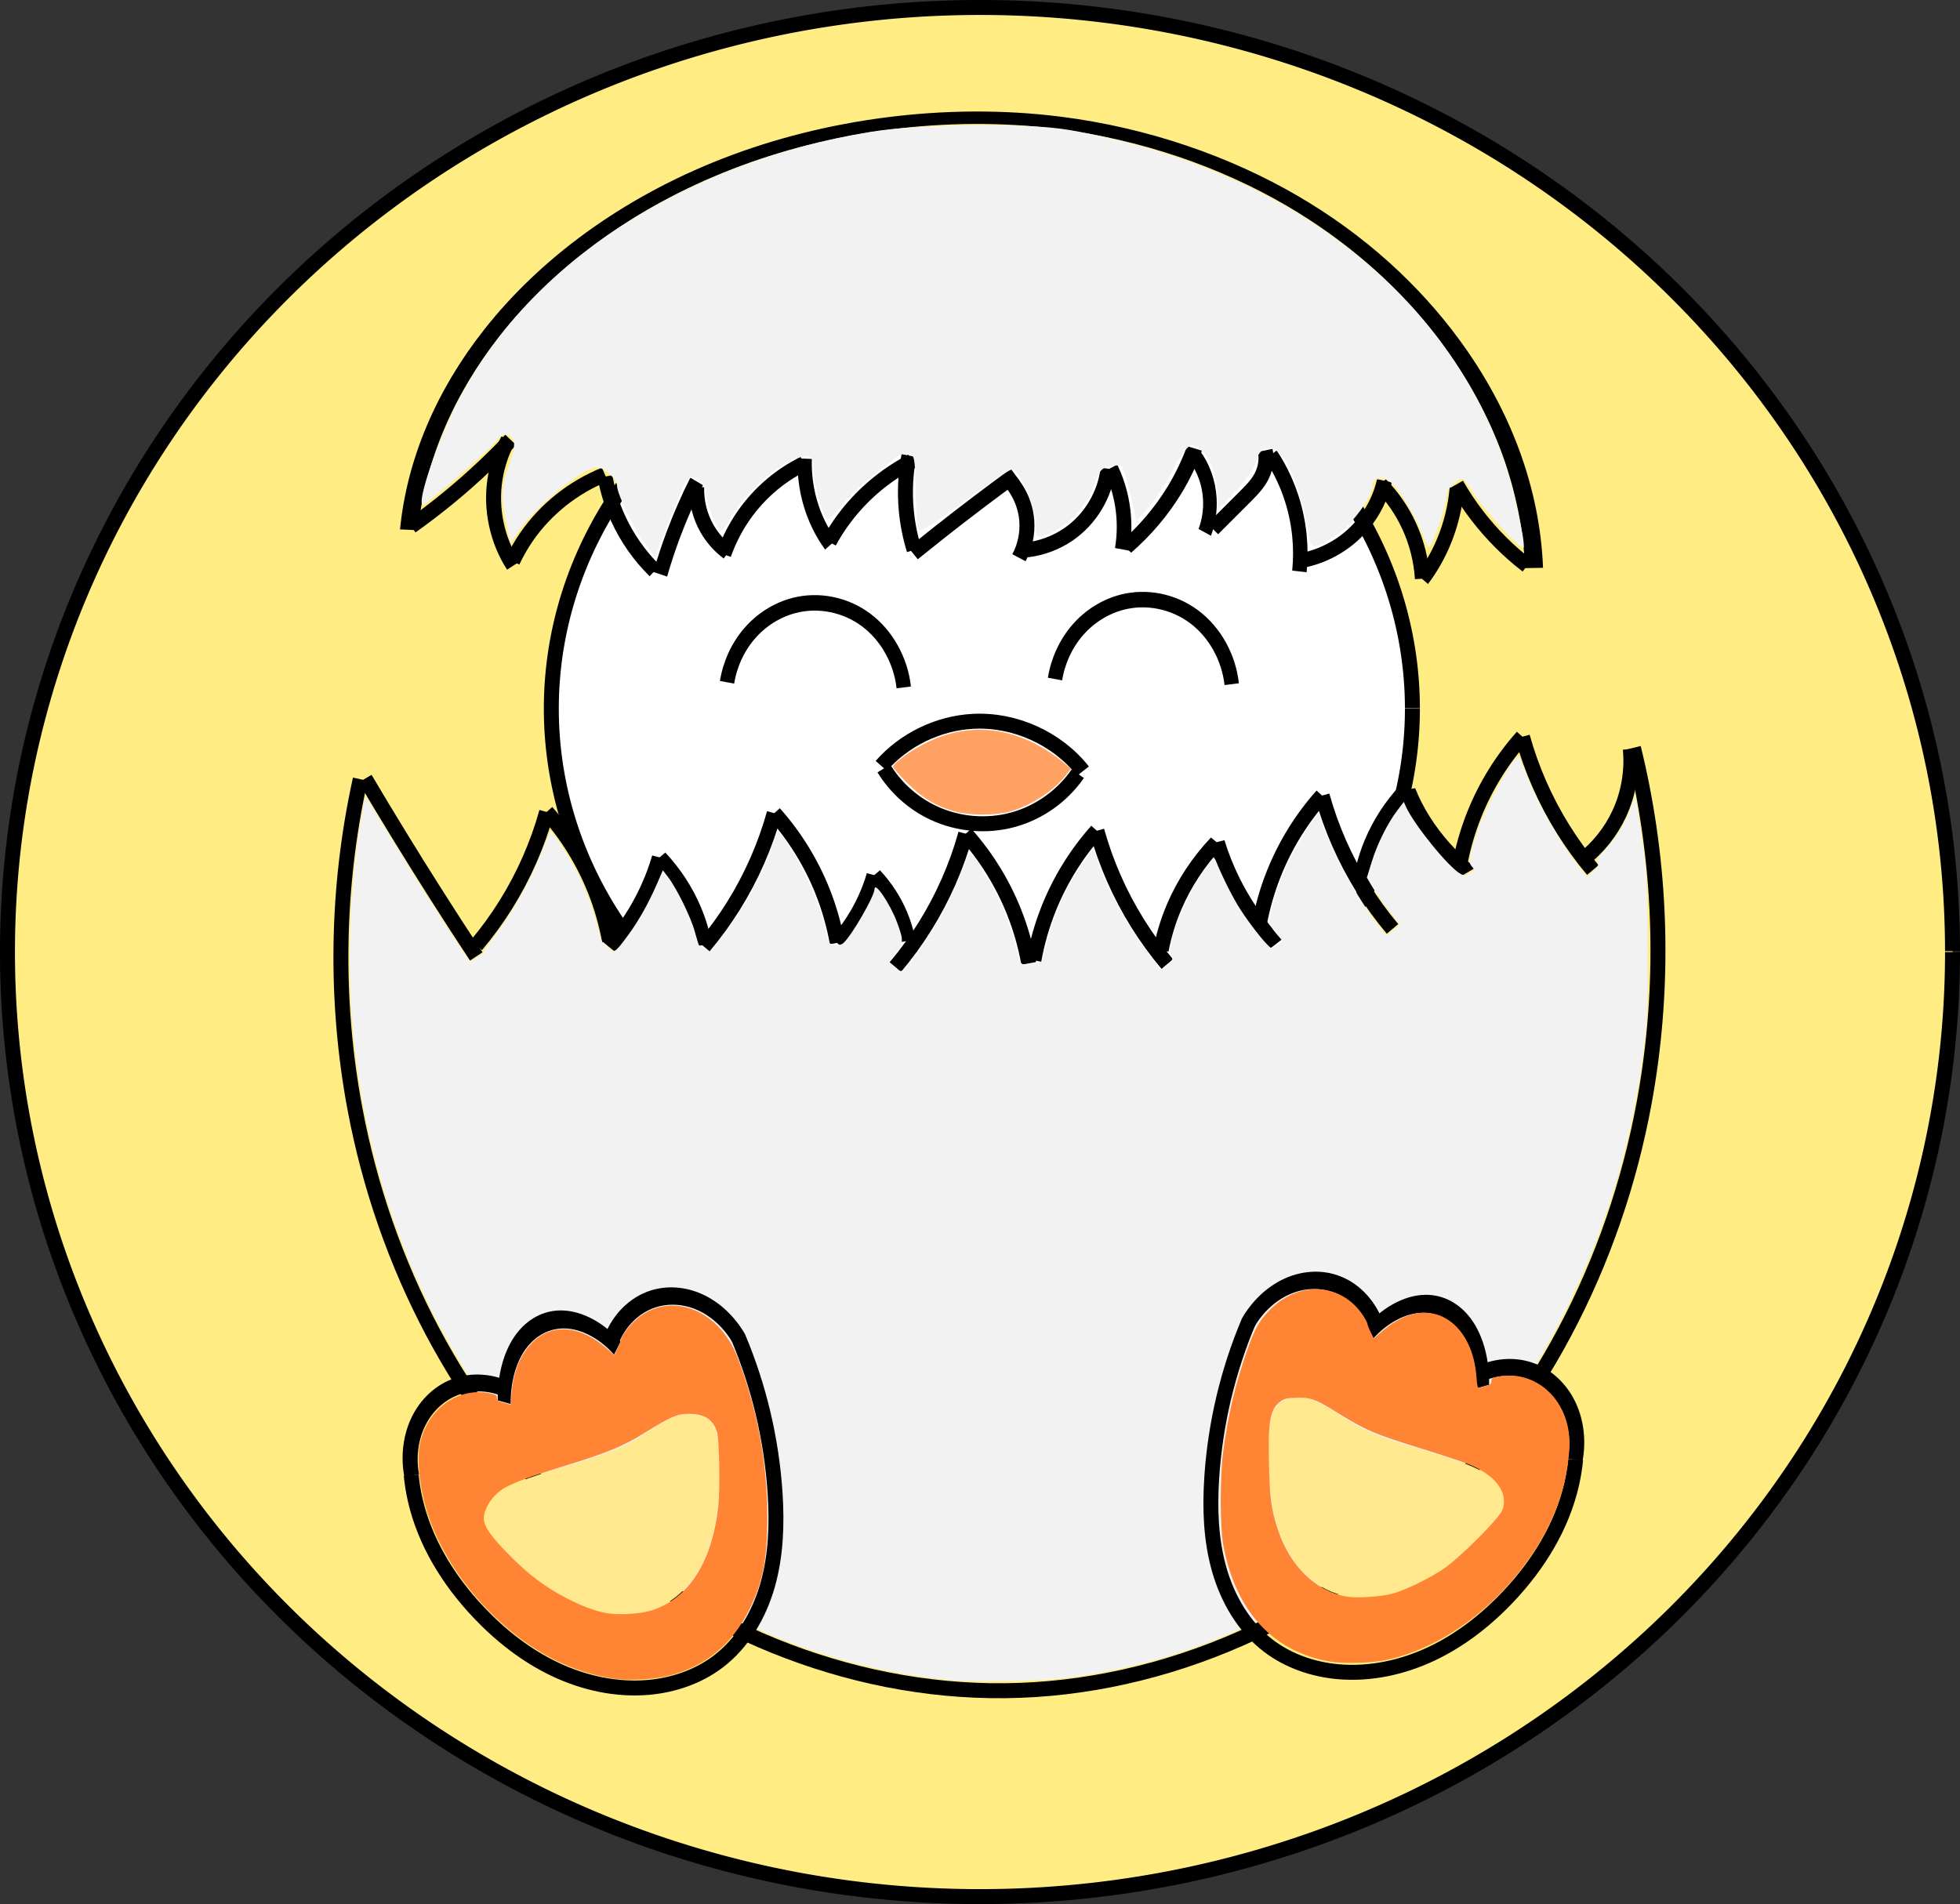 <?xml version="1.0" encoding="UTF-8" standalone="no"?>
<!-- Created with Inkscape (http://www.inkscape.org/) -->

<svg
   width="173.329mm"
   height="168.414mm"
   viewBox="0 0 655.102 636.525"
   version="1.1"
   id="svg1"
   inkscape:version="1.3 (0e150ed6c4, 2023-07-21)"
   sodipodi:docname="filhote - nivel 1.svg"
   xmlns:inkscape="http://www.inkscape.org/namespaces/inkscape"
   xmlns:sodipodi="http://sodipodi.sourceforge.net/DTD/sodipodi-0.dtd"
   xmlns="http://www.w3.org/2000/svg"
   xmlns:svg="http://www.w3.org/2000/svg">
  <rect x="0" y="0" width="655.102" height="636.525" fill="#333333" stroke="none"/>
  <sodipodi:namedview
     id="namedview1"
     pagecolor="#505050"
     bordercolor="#eeeeee"
     borderopacity="1"
     inkscape:showpageshadow="0"
     inkscape:pageopacity="0"
     inkscape:pagecheckerboard="0"
     inkscape:deskcolor="#505050"
     inkscape:document-units="mm"
     inkscape:zoom="0.40378396"
     inkscape:cx="269.94633"
     inkscape:cy="456.92751"
     inkscape:window-width="1920"
     inkscape:window-height="1017"
     inkscape:window-x="-8"
     inkscape:window-y="-8"
     inkscape:window-maximized="1"
     inkscape:current-layer="layer1" />
  <defs
     id="defs1">
    <inkscape:path-effect
       effect="spiro"
       id="path-effect103"
       is_visible="true"
       lpeversion="1" />
    <inkscape:path-effect
       effect="spiro"
       id="path-effect101"
       is_visible="true"
       lpeversion="1" />
    <inkscape:path-effect
       effect="spiro"
       id="path-effect100"
       is_visible="true"
       lpeversion="1" />
    <inkscape:path-effect
       effect="spiro"
       id="path-effect99"
       is_visible="true"
       lpeversion="1" />
    <inkscape:path-effect
       effect="spiro"
       id="path-effect98"
       is_visible="true"
       lpeversion="1" />
    <inkscape:path-effect
       effect="spiro"
       id="path-effect97"
       is_visible="true"
       lpeversion="1" />
    <inkscape:path-effect
       effect="spiro"
       id="path-effect96"
       is_visible="true"
       lpeversion="1" />
    <inkscape:path-effect
       effect="spiro"
       id="path-effect95"
       is_visible="true"
       lpeversion="1" />
    <inkscape:path-effect
       effect="spiro"
       id="path-effect94"
       is_visible="true"
       lpeversion="1" />
    <inkscape:path-effect
       effect="spiro"
       id="path-effect93"
       is_visible="true"
       lpeversion="1" />
    <inkscape:path-effect
       effect="spiro"
       id="path-effect92"
       is_visible="true"
       lpeversion="1" />
    <inkscape:path-effect
       effect="spiro"
       id="path-effect91"
       is_visible="true"
       lpeversion="1" />
    <inkscape:path-effect
       effect="spiro"
       id="path-effect90"
       is_visible="true"
       lpeversion="1" />
    <inkscape:path-effect
       effect="spiro"
       id="path-effect89"
       is_visible="true"
       lpeversion="1" />
    <inkscape:path-effect
       effect="spiro"
       id="path-effect88"
       is_visible="true"
       lpeversion="1" />
    <inkscape:path-effect
       effect="spiro"
       id="path-effect87"
       is_visible="true"
       lpeversion="1" />
    <inkscape:path-effect
       effect="spiro"
       id="path-effect86"
       is_visible="true"
       lpeversion="1" />
    <inkscape:path-effect
       effect="spiro"
       id="path-effect85"
       is_visible="true"
       lpeversion="1" />
    <inkscape:path-effect
       effect="spiro"
       id="path-effect84"
       is_visible="true"
       lpeversion="1" />
    <inkscape:path-effect
       effect="spiro"
       id="path-effect83"
       is_visible="true"
       lpeversion="1" />
    <inkscape:path-effect
       effect="spiro"
       id="path-effect82"
       is_visible="true"
       lpeversion="1" />
    <inkscape:path-effect
       effect="spiro"
       id="path-effect81"
       is_visible="true"
       lpeversion="1" />
    <inkscape:path-effect
       effect="spiro"
       id="path-effect56"
       is_visible="true"
       lpeversion="1" />
    <inkscape:path-effect
       effect="spiro"
       id="path-effect54"
       is_visible="true"
       lpeversion="1" />
    <inkscape:path-effect
       effect="spiro"
       id="path-effect50"
       is_visible="true"
       lpeversion="1" />
    <inkscape:path-effect
       effect="spiro"
       id="path-effect49"
       is_visible="true"
       lpeversion="1" />
    <inkscape:path-effect
       effect="spiro"
       id="path-effect48"
       is_visible="true"
       lpeversion="1" />
    <inkscape:path-effect
       effect="spiro"
       id="path-effect47"
       is_visible="true"
       lpeversion="1" />
    <inkscape:path-effect
       effect="spiro"
       id="path-effect46"
       is_visible="true"
       lpeversion="1" />
    <inkscape:path-effect
       effect="spiro"
       id="path-effect45"
       is_visible="true"
       lpeversion="1" />
    <inkscape:path-effect
       effect="spiro"
       id="path-effect44"
       is_visible="true"
       lpeversion="1" />
    <inkscape:path-effect
       effect="spiro"
       id="path-effect43"
       is_visible="true"
       lpeversion="1" />
    <inkscape:path-effect
       effect="spiro"
       id="path-effect29"
       is_visible="true"
       lpeversion="1" />
    <inkscape:path-effect
       effect="spiro"
       id="path-effect28"
       is_visible="true"
       lpeversion="1" />
    <inkscape:path-effect
       effect="spiro"
       id="path-effect27"
       is_visible="true"
       lpeversion="1" />
    <inkscape:path-effect
       effect="spiro"
       id="path-effect26"
       is_visible="true"
       lpeversion="1" />
    <inkscape:path-effect
       effect="spiro"
       id="path-effect25"
       is_visible="true"
       lpeversion="1" />
    <inkscape:path-effect
       effect="spiro"
       id="path-effect24"
       is_visible="true"
       lpeversion="1" />
    <inkscape:path-effect
       effect="spiro"
       id="path-effect23"
       is_visible="true"
       lpeversion="1" />
    <inkscape:path-effect
       effect="spiro"
       id="path-effect22"
       is_visible="true"
       lpeversion="1" />
    <inkscape:path-effect
       effect="spiro"
       id="path-effect17"
       is_visible="true"
       lpeversion="1" />
    <inkscape:path-effect
       effect="spiro"
       id="path-effect16"
       is_visible="true"
       lpeversion="1" />
    <inkscape:path-effect
       effect="spiro"
       id="path-effect15"
       is_visible="true"
       lpeversion="1" />
    <inkscape:path-effect
       effect="spiro"
       id="path-effect14"
       is_visible="true"
       lpeversion="1" />
    <inkscape:path-effect
       effect="spiro"
       id="path-effect11"
       is_visible="true"
       lpeversion="1" />
    <inkscape:path-effect
       effect="spiro"
       id="path-effect10"
       is_visible="true"
       lpeversion="1" />
    <inkscape:path-effect
       effect="spiro"
       id="path-effect7"
       is_visible="true"
       lpeversion="1" />
    <inkscape:path-effect
       effect="spiro"
       id="path-effect3"
       is_visible="true"
       lpeversion="1" />
    <inkscape:path-effect
       effect="spiro"
       id="path-effect2"
       is_visible="true"
       lpeversion="1" />
    <inkscape:path-effect
       effect="spiro"
       id="path-effect1"
       is_visible="true"
       lpeversion="1" />
    <inkscape:path-effect
       effect="spiro"
       id="path-effect7-6"
       is_visible="true"
       lpeversion="1" />
    <inkscape:path-effect
       effect="spiro"
       id="path-effect11-1"
       is_visible="true"
       lpeversion="1" />
    <inkscape:path-effect
       effect="spiro"
       id="path-effect17-8"
       is_visible="true"
       lpeversion="1" />
    <inkscape:path-effect
       effect="spiro"
       id="path-effect22-2"
       is_visible="true"
       lpeversion="1" />
    <inkscape:path-effect
       effect="spiro"
       id="path-effect22-5"
       is_visible="true"
       lpeversion="1" />
    <inkscape:path-effect
       effect="spiro"
       id="path-effect22-4"
       is_visible="true"
       lpeversion="1" />
    <inkscape:path-effect
       effect="spiro"
       id="path-effect22-2-0"
       is_visible="true"
       lpeversion="1" />
    <inkscape:path-effect
       effect="spiro"
       id="path-effect22-5-3"
       is_visible="true"
       lpeversion="1" />
    <inkscape:path-effect
       effect="spiro"
       id="path-effect27-7"
       is_visible="true"
       lpeversion="1" />
    <inkscape:path-effect
       effect="spiro"
       id="path-effect28-1"
       is_visible="true"
       lpeversion="1" />
    <inkscape:path-effect
       effect="spiro"
       id="path-effect29-3"
       is_visible="true"
       lpeversion="1" />
    <inkscape:path-effect
       effect="spiro"
       id="path-effect22-7"
       is_visible="true"
       lpeversion="1" />
    <inkscape:path-effect
       effect="spiro"
       id="path-effect22-2-9"
       is_visible="true"
       lpeversion="1" />
    <inkscape:path-effect
       effect="spiro"
       id="path-effect22-5-6"
       is_visible="true"
       lpeversion="1" />
    <inkscape:path-effect
       effect="spiro"
       id="path-effect27-9"
       is_visible="true"
       lpeversion="1" />
    <inkscape:path-effect
       effect="spiro"
       id="path-effect28-4"
       is_visible="true"
       lpeversion="1" />
    <inkscape:path-effect
       effect="spiro"
       id="path-effect29-0"
       is_visible="true"
       lpeversion="1" />
    <inkscape:path-effect
       effect="spiro"
       id="path-effect45-7"
       is_visible="true"
       lpeversion="1" />
    <inkscape:path-effect
       effect="spiro"
       id="path-effect44-3"
       is_visible="true"
       lpeversion="1" />
    <inkscape:path-effect
       effect="spiro"
       id="path-effect45-2"
       is_visible="true"
       lpeversion="1" />
    <inkscape:path-effect
       effect="spiro"
       id="path-effect44-2"
       is_visible="true"
       lpeversion="1" />
    <inkscape:path-effect
       effect="spiro"
       id="path-effect45-2-7"
       is_visible="true"
       lpeversion="1" />
    <inkscape:path-effect
       effect="spiro"
       id="path-effect44-2-0"
       is_visible="true"
       lpeversion="1" />
    <inkscape:path-effect
       effect="spiro"
       id="path-effect45-2-6"
       is_visible="true"
       lpeversion="1" />
    <inkscape:path-effect
       effect="spiro"
       id="path-effect44-2-2"
       is_visible="true"
       lpeversion="1" />
    <inkscape:path-effect
       effect="spiro"
       id="path-effect45-2-6-8"
       is_visible="true"
       lpeversion="1" />
    <inkscape:path-effect
       effect="spiro"
       id="path-effect44-2-2-1"
       is_visible="true"
       lpeversion="1" />
    <inkscape:path-effect
       effect="spiro"
       id="path-effect45-2-6-82"
       is_visible="true"
       lpeversion="1" />
    <inkscape:path-effect
       effect="spiro"
       id="path-effect44-2-2-4"
       is_visible="true"
       lpeversion="1" />
    <inkscape:path-effect
       effect="spiro"
       id="path-effect45-2-7-8"
       is_visible="true"
       lpeversion="1" />
    <inkscape:path-effect
       effect="spiro"
       id="path-effect44-2-0-0"
       is_visible="true"
       lpeversion="1" />
    <inkscape:path-effect
       effect="spiro"
       id="path-effect45-2-7-4"
       is_visible="true"
       lpeversion="1" />
    <inkscape:path-effect
       effect="spiro"
       id="path-effect44-2-0-5"
       is_visible="true"
       lpeversion="1" />
    <inkscape:path-effect
       effect="spiro"
       id="path-effect45-2-7-1"
       is_visible="true"
       lpeversion="1" />
    <inkscape:path-effect
       effect="spiro"
       id="path-effect44-2-0-4"
       is_visible="true"
       lpeversion="1" />
    <inkscape:path-effect
       effect="spiro"
       id="path-effect45-2-7-12"
       is_visible="true"
       lpeversion="1" />
    <inkscape:path-effect
       effect="spiro"
       id="path-effect44-2-0-2"
       is_visible="true"
       lpeversion="1" />
    <inkscape:path-effect
       effect="spiro"
       id="path-effect103-5"
       is_visible="true"
       lpeversion="1" />
  </defs>
  <g
     inkscape:groupmode="layer"
     id="layer2"
     inkscape:label="Camada 2">
    <path
       style="display:inline;fill:#ffed83;fill-opacity:1;fill-rule:evenodd;stroke:#000000;stroke-width:5;stroke-dasharray:none;stroke-opacity:1"
       id="path40"
       sodipodi:type="arc"
       sodipodi:cx="327.55005"
       sodipodi:cy="318.26291"
       sodipodi:rx="325.05005"
       sodipodi:ry="315.76291"
       sodipodi:start="0"
       sodipodi:end="6.2822494"
       sodipodi:open="true"
       sodipodi:arc-type="arc"
       d="M 652.6,318.263 A 325.05,315.763 0 0 1 327.626,634.026 325.05,315.763 0 0 1 2.5,318.411 325.05,315.763 0 0 1 327.322,2.5 325.05,315.763 0 0 1 652.6,317.967" />
  </g>
  <g
     inkscape:label="Camada 1"
     inkscape:groupmode="layer"
     id="layer1"
     transform="translate(-59.996,-246.788)">
    <path
       style="display:inline;fill:#ffffff;fill-opacity:1;fill-rule:evenodd;stroke:#000000;stroke-width:5;stroke-dasharray:none;stroke-opacity:1"
       id="path6"
       sodipodi:type="arc"
       sodipodi:cx="388.17151"
       sodipodi:cy="483.69559"
       sodipodi:rx="143.90298"
       sodipodi:ry="134.59764"
       sodipodi:start="0"
       sodipodi:end="6.2822494"
       sodipodi:open="true"
       sodipodi:arc-type="arc"
       d="M 532.074,483.696 A 143.903,134.598 0 0 1 388.205,618.293 143.903,134.598 0 0 1 244.269,483.759 143.903,134.598 0 0 1 388.07,349.098 143.903,134.598 0 0 1 532.074,483.57" />
    <g
       id="g8"
       transform="translate(21.051,-152.928)"
       style="display:inline">
      <path
         style="display:inline;fill:none;stroke:#000000;stroke-width:5;stroke-dasharray:none;stroke-opacity:1"
         d="m 147.101,443.054 c -7.986,36.159 -8.586,73.932 -1.751,110.326 9.737,51.851 35.05,101.136 73.677,137.071 38.627,35.935 90.717,57.839 143.472,57.313 54.171,-0.54 107.096,-24.73 145.397,-63.042 38.3,-38.312 62.197,-89.991 70.001,-143.6 5.252,-36.079 3.457,-73.171 -5.254,-108.574"
         id="path1"
         transform="translate(12.258,217.149)"
         inkscape:original-d="m 147.10086,443.0538 c -0.58373,35.60775 -1.16746,73.55043 -1.7512,110.32565 -0.58373,36.77522 144.76594,129.58887 217.14891,194.38329 72.38296,64.79443 143.59846,-137.76113 215.39769,-206.6417 71.79924,-68.88056 -3.5024,-72.38296 -5.2536,-108.57444"
         inkscape:path-effect="#path-effect2" />
      <path
         style="display:none;fill:none;stroke:#000000;stroke-width:5.03;stroke-dasharray:none;stroke-opacity:1"
         d="m 160.257,662.8 21.936,41.564 14.916,-15.918 19.303,15.918 28.955,-47.754 19.303,32.721 10.529,-15.918 42.994,45.101 25.445,-47.754 21.936,24.761 26.323,-33.605 17.549,25.646 5.265,-9.728 15.794,18.571 7.019,-16.802 21.936,68.094 15.794,-52.176 26.323,13.265 7.897,-20.34 8.774,11.496 12.284,-41.564 14.039,21.224 7.019,-43.333 23.69,36.258 1.755,-36.258 8.774,15.918"
         id="path4" />
      <g
         id="g55"
         style="display:inline;stroke-width:5;stroke-dasharray:none">
        <path
           style="fill:none;fill-opacity:1;stroke:#000000;stroke-width:5;stroke-dasharray:none;stroke-opacity:1"
           d="m 160.977,660.006 c 7.641,12.918 15.485,25.715 23.527,38.387 4.479,7.056 9.02,14.074 13.621,21.051"
           id="path43"
           inkscape:path-effect="#path-effect43"
           inkscape:original-d="m 160.97718,660.0064 c 7.01695,11.97009 15.68495,25.59124 23.52743,38.38686 7.84248,12.79562 9.08076,14.03391 13.62115,21.05086" />
        <path
           style="fill:none;fill-opacity:1;stroke:#000000;stroke-width:5;stroke-dasharray:none;stroke-opacity:1"
           d="m 198.126,715.729 c 3.619,-4.298 6.933,-8.854 9.906,-13.621 5.987,-9.598 10.589,-20.059 13.621,-30.957"
           id="path44"
           inkscape:path-effect="#path-effect44"
           inkscape:original-d="m 198.12576,715.72926 c 4.12762,-5.3659 6.60419,-9.08076 9.90628,-13.62114 3.3021,-4.54038 9.08077,-20.6381 13.62115,-30.95715" />
        <path
           style="fill:none;fill-opacity:1;stroke:#000000;stroke-width:5;stroke-dasharray:none;stroke-opacity:1"
           d="m 221.653,671.151 c 6.819,7.648 12.293,16.491 16.098,26.004 2.236,5.59 3.898,11.409 4.953,17.336"
           id="path45"
           inkscape:path-effect="#path-effect45"
           inkscape:original-d="m 221.65319,671.15097 c 4.95314,7.84248 10.73181,17.336 16.09772,26.004 5.3659,8.66801 3.30209,11.55734 4.95314,17.33601" />
        <path
           style="display:inline;fill:none;fill-opacity:1;stroke:#000000;stroke-width:7.219;stroke-dasharray:none;stroke-opacity:1"
           d="m 198.126,715.729 c 3.619,-4.298 6.933,-8.854 9.906,-13.621 5.987,-9.598 10.589,-20.059 13.621,-30.957"
           id="path44-4"
           inkscape:path-effect="#path-effect44-3"
           inkscape:original-d="m 198.12576,715.72926 c 4.12762,-5.3659 6.60419,-9.08076 9.90628,-13.62114 3.3021,-4.54038 9.08077,-20.6381 13.62115,-30.95715"
           transform="matrix(0.71,0,0,0.675,102.033,233.312)" />
        <path
           style="display:inline;fill:none;fill-opacity:1;stroke:#000000;stroke-width:7.219;stroke-dasharray:none;stroke-opacity:1"
           d="m 221.653,671.151 c 6.819,7.648 12.293,16.491 16.098,26.004 2.236,5.59 3.898,11.409 4.953,17.336"
           id="path45-8"
           inkscape:path-effect="#path-effect45-7"
           inkscape:original-d="m 221.65319,671.15097 c 4.95314,7.84248 10.73181,17.336 16.09772,26.004 5.3659,8.66801 3.30209,11.55734 4.95314,17.33601"
           transform="matrix(0.71,0,0,0.675,102.033,233.312)" />
        <path
           style="fill:none;fill-opacity:1;stroke:#000000;stroke-width:5;stroke-dasharray:none;stroke-opacity:1"
           d="m 583.852,650.1 c 0.711,7.382 -0.586,14.947 -3.715,21.67 -2.815,6.048 -7.1,11.405 -12.383,15.479"
           id="path54"
           inkscape:path-effect="#path-effect54"
           inkscape:original-d="m 583.85182,650.10011 c -1.23828,6.81057 -2.47657,14.44667 -3.71485,21.67 -1.23829,7.22334 -8.25524,10.31905 -12.38286,15.47858" />
        <path
           style="display:inline;fill:none;fill-opacity:1;stroke:#000000;stroke-width:5;stroke-dasharray:none;stroke-opacity:1"
           d="m 198.126,715.729 c 3.619,-4.298 6.933,-8.854 9.906,-13.621 5.987,-9.598 10.589,-20.059 13.621,-30.957"
           id="path44-2"
           inkscape:path-effect="#path-effect44-2-0"
           inkscape:original-d="m 198.12576,715.72926 c 4.12762,-5.3659 6.60419,-9.08076 9.90628,-13.62114 3.3021,-4.54038 9.08077,-20.6381 13.62115,-30.95715"
           transform="matrix(-1,0,0,1,769.449,-25.157)" />
        <path
           style="display:inline;fill:none;fill-opacity:1;stroke:#000000;stroke-width:5;stroke-dasharray:none;stroke-opacity:1"
           d="m 221.653,671.151 c 6.819,7.648 12.293,16.491 16.098,26.004 2.236,5.59 3.898,11.409 4.953,17.336"
           id="path45-1"
           inkscape:path-effect="#path-effect45-2-7"
           inkscape:original-d="m 221.65319,671.15097 c 4.95314,7.84248 10.73181,17.336 16.09772,26.004 5.3659,8.66801 3.30209,11.55734 4.95314,17.33601"
           transform="matrix(-1,0,0,1,769.449,-25.157)" />
        <path
           style="display:inline;fill:none;fill-opacity:1;stroke:#000000;stroke-width:6.796;stroke-dasharray:none;stroke-opacity:1"
           d="m 198.126,715.729 c 3.619,-4.298 6.933,-8.854 9.906,-13.621 5.987,-9.598 10.589,-20.059 13.621,-30.957"
           id="path44-2-0"
           inkscape:path-effect="#path-effect44-2-0-0"
           inkscape:original-d="m 198.12576,715.72926 c 4.12762,-5.3659 6.60419,-9.08076 9.90628,-13.62114 3.3021,-4.54038 9.08077,-20.6381 13.62115,-30.95715"
           transform="matrix(-0.88,0,0,0.615,704.107,250.988)" />
        <path
           style="display:inline;fill:none;fill-opacity:1;stroke:#000000;stroke-width:7.219;stroke-dasharray:none;stroke-opacity:1"
           d="m 221.653,671.151 c 6.819,7.648 12.293,16.491 16.098,26.004 2.236,5.59 3.898,11.409 4.953,17.336"
           id="path45-1-2"
           inkscape:path-effect="#path-effect45-2-7-8"
           inkscape:original-d="m 221.65319,671.15097 c 4.95314,7.84248 10.73181,17.336 16.09772,26.004 5.3659,8.66801 3.30209,11.55734 4.95314,17.33601"
           transform="matrix(-0.71,0,0,0.675,666.348,210.69)" />
        <path
           style="display:inline;fill:none;fill-opacity:1;stroke:#000000;stroke-width:5;stroke-dasharray:none;stroke-opacity:1"
           d="m 198.126,715.729 c 3.619,-4.298 6.933,-8.854 9.906,-13.621 5.987,-9.598 10.589,-20.059 13.621,-30.957"
           id="path44-2-8"
           inkscape:path-effect="#path-effect44-2-0-5"
           inkscape:original-d="m 198.12576,715.72926 c 4.12762,-5.3659 6.60419,-9.08076 9.90628,-13.62114 3.3021,-4.54038 9.08077,-20.6381 13.62115,-30.95715"
           transform="matrix(-1,0,0,1,702.499,-5.489)" />
        <path
           style="display:inline;fill:none;fill-opacity:1;stroke:#000000;stroke-width:5;stroke-dasharray:none;stroke-opacity:1"
           d="m 221.653,671.151 c 6.819,7.648 12.293,16.491 16.098,26.004 2.236,5.59 3.898,11.409 4.953,17.336"
           id="path45-1-5"
           inkscape:path-effect="#path-effect45-2-7-4"
           inkscape:original-d="m 221.65319,671.15097 c 4.95314,7.84248 10.73181,17.336 16.09772,26.004 5.3659,8.66801 3.30209,11.55734 4.95314,17.33601"
           transform="matrix(-1,0,0,1,702.499,-5.489)" />
        <path
           style="display:inline;fill:none;fill-opacity:1;stroke:#000000;stroke-width:5;stroke-dasharray:none;stroke-opacity:1"
           d="m 198.126,715.729 c 3.619,-4.298 6.933,-8.854 9.906,-13.621 5.987,-9.598 10.589,-20.059 13.621,-30.957"
           id="path44-2-2"
           inkscape:path-effect="#path-effect44-2-2"
           inkscape:original-d="m 198.12576,715.72926 c 4.12762,-5.3659 6.60419,-9.08076 9.90628,-13.62114 3.3021,-4.54038 9.08077,-20.6381 13.62115,-30.95715"
           transform="translate(76.074,0.415)" />
        <path
           style="display:inline;fill:none;fill-opacity:1;stroke:#000000;stroke-width:5;stroke-dasharray:none;stroke-opacity:1"
           d="m 221.653,671.151 c 6.819,7.648 12.293,16.491 16.098,26.004 2.236,5.59 3.898,11.409 4.953,17.336"
           id="path45-1-6"
           inkscape:path-effect="#path-effect45-2-6"
           inkscape:original-d="m 221.65319,671.15097 c 4.95314,7.84248 10.73181,17.336 16.09772,26.004 5.3659,8.66801 3.30209,11.55734 4.95314,17.33601"
           transform="translate(76.074,0.415)" />
        <path
           style="display:inline;fill:none;fill-opacity:1;stroke:#000000;stroke-width:9.615;stroke-dasharray:none;stroke-opacity:1"
           d="m 198.126,715.729 c 3.619,-4.298 6.933,-8.854 9.906,-13.621 5.987,-9.598 10.589,-20.059 13.621,-30.957"
           id="path44-2-2-1"
           inkscape:path-effect="#path-effect44-2-2-1"
           inkscape:original-d="m 198.12576,715.72926 c 4.12762,-5.3659 6.60419,-9.08076 9.90628,-13.62114 3.3021,-4.54038 9.08077,-20.6381 13.62115,-30.95715"
           transform="matrix(0.533,0,0,0.507,213.005,351.994)" />
        <path
           style="display:inline;fill:none;fill-opacity:1;stroke:#000000;stroke-width:9.615;stroke-dasharray:none;stroke-opacity:1"
           d="m 221.653,671.151 c 6.819,7.648 12.293,16.491 16.098,26.004 2.236,5.59 3.898,11.409 4.953,17.336"
           id="path45-1-6-4"
           inkscape:path-effect="#path-effect45-2-6-8"
           inkscape:original-d="m 221.65319,671.15097 c 4.95314,7.84248 10.73181,17.336 16.09772,26.004 5.3659,8.66801 3.30209,11.55734 4.95314,17.33601"
           transform="matrix(0.533,0,0,0.507,213.005,351.994)" />
        <path
           style="display:inline;fill:none;fill-opacity:1;stroke:#000000;stroke-width:5;stroke-dasharray:none;stroke-opacity:1"
           d="m 198.126,715.729 c 3.619,-4.298 6.933,-8.854 9.906,-13.621 5.987,-9.598 10.589,-20.059 13.621,-30.957"
           id="path44-2-2-9"
           inkscape:path-effect="#path-effect44-2-2-4"
           inkscape:original-d="m 198.12576,715.72926 c 4.12762,-5.3659 6.60419,-9.08076 9.90628,-13.62114 3.3021,-4.54038 9.08077,-20.6381 13.62115,-30.95715"
           transform="translate(140.072,7.274)" />
        <path
           style="display:inline;fill:none;fill-opacity:1;stroke:#000000;stroke-width:5;stroke-dasharray:none;stroke-opacity:1"
           d="m 221.653,671.151 c 6.819,7.648 12.293,16.491 16.098,26.004 2.236,5.59 3.898,11.409 4.953,17.336"
           id="path45-1-6-1"
           inkscape:path-effect="#path-effect45-2-6-82"
           inkscape:original-d="m 221.65319,671.15097 c 4.95314,7.84248 10.73181,17.336 16.09772,26.004 5.3659,8.66801 3.30209,11.55734 4.95314,17.33601"
           transform="translate(140.072,7.274)" />
        <path
           style="display:inline;fill:none;fill-opacity:1;stroke:#000000;stroke-width:6.246;stroke-dasharray:none;stroke-opacity:1"
           d="m 198.126,715.729 c 3.619,-4.298 6.933,-8.854 9.906,-13.621 5.987,-9.598 10.589,-20.059 13.621,-30.957"
           id="path44-2-01"
           inkscape:path-effect="#path-effect44-2-0-4"
           inkscape:original-d="m 198.12576,715.72926 c 4.12762,-5.3659 6.60419,-9.08076 9.90628,-13.62114 3.3021,-4.54038 9.08077,-20.6381 13.62115,-30.95715"
           transform="matrix(-0.839,0,0,0.764,631.649,168.469)" />
        <path
           style="display:inline;fill:none;fill-opacity:1;stroke:#000000;stroke-width:5.82;stroke-dasharray:none;stroke-opacity:1"
           d="m 221.653,671.151 c 6.819,7.648 12.293,16.491 16.098,26.004 2.236,5.59 3.898,11.409 4.953,17.336"
           id="path45-1-7"
           inkscape:path-effect="#path-effect45-2-7-1"
           inkscape:original-d="m 221.65319,671.15097 c 4.95314,7.84248 10.73181,17.336 16.09772,26.004 5.3659,8.66801 3.30209,11.55734 4.95314,17.33601"
           transform="matrix(-0.886,0,0,0.833,642,122.229)" />
        <path
           style="display:inline;fill:none;fill-opacity:1;stroke:#000000;stroke-width:5;stroke-dasharray:none;stroke-opacity:1"
           d="m 198.126,715.729 c 3.619,-4.298 6.933,-8.854 9.906,-13.621 5.987,-9.598 10.589,-20.059 13.621,-30.957"
           id="path44-2-7"
           inkscape:path-effect="#path-effect44-2-0-2"
           inkscape:original-d="m 198.12576,715.72926 c 4.12762,-5.3659 6.60419,-9.08076 9.90628,-13.62114 3.3021,-4.54038 9.08077,-20.6381 13.62115,-30.95715"
           transform="matrix(-1,0,0,1,627.212,6.274)" />
        <path
           style="display:inline;fill:none;fill-opacity:1;stroke:#000000;stroke-width:5;stroke-dasharray:none;stroke-opacity:1"
           d="m 221.653,671.151 c 6.819,7.648 12.293,16.491 16.098,26.004 2.236,5.59 3.898,11.409 4.953,17.336"
           id="path45-1-8"
           inkscape:path-effect="#path-effect45-2-7-12"
           inkscape:original-d="m 221.65319,671.15097 c 4.95314,7.84248 10.73181,17.336 16.09772,26.004 5.3659,8.66801 3.30209,11.55734 4.95314,17.33601"
           transform="matrix(-1,0,0,1,627.212,6.274)" />
      </g>
      <path
         style="display:inline;fill:#f2f2f2;fill-opacity:1;stroke:#000000;stroke-width:0;stroke-dasharray:none;stroke-opacity:1"
         d="m 360.341,962.661 c -40.88,-4.101 -78.591,-19.536 -111.354,-45.577 -14.477,-11.506 -32.43,-30.718 -43.231,-46.26 -27.982,-40.265 -43.587,-87.004 -45.96,-137.653 -0.954,-20.371 0.727,-44.694 4.344,-62.829 l 0.655,-3.285 7.882,12.882 c 12.903,21.089 26.511,42.291 27.144,42.291 0.703,0 4.497,-2.607 4.497,-3.09 0,-0.282 1.922,-3.072 4.271,-6.2 5.713,-7.608 11.524,-18.055 14.923,-26.826 1.532,-3.955 2.987,-7.199 3.232,-7.207 0.72,-0.026 6.306,8.569 8.842,13.605 3.075,6.107 5.082,11.475 6.78,18.134 0.763,2.993 1.523,5.361 1.689,5.263 0.166,-0.099 1.013,0.648 1.882,1.658 1.91,2.22 2.188,2.055 6.604,-3.92 3.519,-4.761 6.855,-10.684 9.682,-17.186 l 1.993,-4.585 1.709,2.241 c 2.914,3.82 7.598,13.345 8.922,18.142 0.695,2.517 1.34,4.622 1.433,4.676 0.093,0.055 0.926,0.572 1.851,1.15 0.924,0.578 1.802,1.051 1.95,1.051 0.148,0 2.076,-2.438 4.284,-5.418 7.189,-9.7 11.962,-18.343 15.949,-28.881 l 2.318,-6.127 2.777,3.773 c 5.521,7.499 11.733,21.479 13.471,30.313 0.692,3.518 0.853,3.761 2.68,4.042 1.209,0.186 2.336,-0.045 2.981,-0.613 2.737,-2.408 10.415,-15.704 10.416,-18.037 0.002,-2.778 5.14,4.769 7.481,10.988 2.287,6.075 2.258,7.114 -0.28,10.212 -1.236,1.508 -2.247,2.991 -2.247,3.295 0,0.304 0.857,1.187 1.905,1.961 2.338,1.729 2.555,1.573 7.629,-5.474 5.363,-7.448 10.504,-16.736 14.038,-25.363 1.757,-4.288 3.261,-7.872 3.342,-7.964 0.304,-0.344 6.059,8.682 8.684,13.619 2.854,5.367 6.765,16.23 7.492,20.809 0.501,3.154 1.136,3.51 4.998,2.8 l 2.886,-0.531 1.379,-5.572 c 1.6,-6.462 3.62,-11.991 6.452,-17.654 2.345,-4.689 8.543,-14.232 9.244,-14.232 0.265,0 0.834,1.175 1.264,2.61 2.481,8.282 10.035,22.385 16.85,31.46 2.158,2.874 4.125,5.509 4.371,5.855 0.268,0.378 1.242,-0.165 2.44,-1.359 1.827,-1.821 1.926,-2.114 1.182,-3.504 -1.771,-3.31 4.665,-19.467 11.492,-28.85 2.837,-3.899 2.925,-3.961 3.53,-2.475 2.261,5.556 5.652,12.278 8.158,16.172 3.67,5.702 9.504,12.909 10.434,12.89 0.387,-0.008 1.379,-0.533 2.205,-1.168 l 1.502,-1.154 -2.275,-2.658 c -1.251,-1.462 -2.275,-3.274 -2.275,-4.026 0,-2.205 2.98,-11.857 5.401,-17.492 2.07,-4.818 7.16,-13.57 9.972,-17.144 l 1.193,-1.516 1.698,4.786 c 3.511,9.896 12.928,26.486 19.334,34.06 l 1.719,2.032 2.132,-1.78 2.132,-1.78 -3.817,-5.066 c -2.1,-2.786 -4.552,-6.32 -5.45,-7.852 l -1.633,-2.786 1.666,-5.402 c 1.822,-5.905 5.298,-12.855 8.579,-17.152 l 2.098,-2.748 0.759,1.677 c 2.725,6.021 14.318,20.287 18.156,22.341 1.329,0.711 1.766,0.677 3.184,-0.252 1.565,-1.026 1.593,-1.133 0.583,-2.249 -1.199,-1.325 -0.853,-3.334 2.116,-12.281 2.847,-8.577 12.524,-25.77 13.714,-24.364 0.245,0.29 1.236,2.617 2.201,5.171 3.899,10.32 12.6,25.463 18.855,32.815 l 1.844,2.167 2.02,-2.003 c 1.548,-1.534 1.85,-2.173 1.293,-2.73 -0.557,-0.557 0.027,-1.551 2.498,-4.246 3.977,-4.337 6.889,-9.148 8.734,-14.428 l 1.407,-4.027 1.026,6.342 c 2.808,17.349 3.158,22.381 3.167,45.548 0.007,18.066 -0.215,24.399 -1.105,31.576 -4.185,33.716 -12.86,62.415 -27.696,91.633 -34.151,67.256 -96.555,112.137 -167.427,120.413 -7.284,0.851 -30.321,1.178 -36.843,0.524 z"
         id="path55"
         transform="translate(-3.715,-1.238)" />
    </g>
    <g
       id="g7"
       style="display:inline;fill:none;fill-opacity:1"
       transform="translate(25.656,156.462)">
      <path
         style="fill:none;fill-opacity:1;stroke:#000000;stroke-width:6.844;stroke-dasharray:none;stroke-opacity:1"
         d="m 576.145,619.925 c -1.165,-43.091 -12.016,-85.894 -31.522,-124.335 -14.984,-29.53 -35.164,-56.622 -60.463,-77.987 -25.299,-21.366 -55.818,-36.874 -88.389,-42.845 -42.837,-7.854 -88.096,1.215 -126.024,22.62 -37.928,21.405 -68.603,54.679 -89.374,92.959 -18.112,33.379 -28.943,70.685 -31.522,108.574"
         id="path3"
         inkscape:path-effect="#path-effect3"
         inkscape:original-d="M 576.14506,619.92508 C 566.22159,579.06373 555.13065,537.03491 544.62345,495.58982 534.11624,454.14474 445.38874,415.03459 395.77138,374.75697 346.15403,334.47935 252.17292,451.80981 180.37368,490.33622 108.57445,528.86264 159.35927,562.71919 148.85206,598.91067"
         transform="matrix(0.88,0,0,0.607,40.059,-96.101)" />
      <path
         style="fill:none;fill-opacity:1;stroke:#000000;stroke-width:5;stroke-dasharray:none;stroke-opacity:1"
         d="m 227.656,524.485 c 8.631,-6.127 16.83,-12.862 24.517,-20.139 2.998,-2.838 5.918,-5.758 8.756,-8.756"
         id="path56"
         inkscape:path-effect="#path-effect56"
         inkscape:original-d="m 227.65611,524.48464 c 7.58854,-6.42107 16.34454,-13.42588 24.51681,-20.13881 8.17227,-6.71294 5.83733,-5.83734 8.756,-8.75601"
         transform="translate(-55.888,-258.214)" />
      <g
         id="g101"
         transform="translate(-54.137,-261.717)"
         style="stroke-width:5;stroke-dasharray:none">
        <path
           style="fill:none;fill-opacity:1;stroke:#000000;stroke-width:5;stroke-dasharray:none;stroke-opacity:1"
           d="m 258.302,499.092 c -2.178,4.093 -3.665,8.553 -4.378,13.134 -1.548,9.946 0.677,20.433 6.129,28.895"
           id="path81"
           inkscape:path-effect="#path-effect81"
           inkscape:original-d="m 258.30212,499.09223 c -1.45933,3.79426 -2.91867,8.756 -4.378,13.134 -1.45933,4.378 4.08613,19.26321 6.1292,28.89481" />
        <path
           style="fill:none;fill-opacity:1;stroke:#000000;stroke-width:4.747;stroke-dasharray:none;stroke-opacity:1"
           d="m 261.805,538.494 c 1.24,-2.741 2.706,-5.38 4.378,-7.88 5.964,-8.919 14.609,-16.02 24.517,-20.139"
           id="path82"
           inkscape:path-effect="#path-effect82"
           inkscape:original-d="m 261.80452,538.49424 c 1.16747,-2.04306 2.91867,-5.2536 4.37801,-7.8804 1.45933,-2.6268 16.34454,-13.42587 24.51681,-20.13881"
           transform="matrix(1.069,0,0,1.038,-20.112,-19.217)" />
        <path
           style="fill:none;fill-opacity:1;stroke:#000000;stroke-width:5;stroke-dasharray:none;stroke-opacity:1"
           d="m 290.699,511.351 c 0.867,4.828 2.342,9.547 4.378,14.01 2.974,6.519 7.151,12.486 12.258,17.512"
           id="path83"
           inkscape:path-effect="#path-effect83"
           inkscape:original-d="m 290.69934,511.35063 c 1.45933,4.66987 2.91866,9.33974 4.378,14.00961 1.45933,4.66987 8.17227,11.67467 12.2584,17.512" />
        <path
           style="fill:none;fill-opacity:1;stroke:#000000;stroke-width:4.841;stroke-dasharray:none;stroke-opacity:1"
           d="m 309.087,541.997 c 1.29,-4.144 2.751,-8.235 4.378,-12.258 2.301,-5.692 4.934,-11.25 7.88,-16.636"
           id="path84"
           inkscape:path-effect="#path-effect84"
           inkscape:original-d="m 309.08694,541.99664 c 1.45934,-3.79426 2.91867,-8.17227 4.37801,-12.2584 1.45933,-4.08614 5.2536,-11.09094 7.8804,-16.63641"
           transform="matrix(0.993,0,0,1.074,2.226,-38.087)" />
        <path
           style="fill:none;fill-opacity:1;stroke:#000000;stroke-width:5;stroke-dasharray:none;stroke-opacity:1"
           d="m 321.345,514.853 c -0.166,4.874 1.062,9.788 3.502,14.01 1.771,3.064 4.17,5.763 7.005,7.88"
           id="path85"
           inkscape:path-effect="#path-effect85"
           inkscape:original-d="m 321.34535,514.85303 c 1.16747,4.96174 2.33493,9.33974 3.5024,14.00961 1.16747,4.66987 4.66987,5.2536 7.0048,7.8804" />
        <path
           style="fill:none;fill-opacity:1;stroke:#000000;stroke-width:4.688;stroke-dasharray:none;stroke-opacity:1"
           d="m 331.853,534.992 c 1.327,-3.694 3.095,-7.229 5.254,-10.507 4.955,-7.522 12.002,-13.65 20.139,-17.512"
           id="path86"
           inkscape:path-effect="#path-effect86"
           inkscape:original-d="m 331.85255,534.99184 c 1.7512,-2.91867 3.50241,-7.0048 5.25361,-10.5072 1.7512,-3.5024 13.42587,-11.67467 20.1388,-17.51201"
           transform="matrix(1.052,0,0,1.081,-18.686,-40.958)" />
        <path
           style="fill:none;fill-opacity:1;stroke:#000000;stroke-width:4.806;stroke-dasharray:none;stroke-opacity:1"
           d="m 357.245,507.848 c -0.158,4.435 0.437,8.896 1.751,13.134 1.479,4.767 3.869,9.25 7.005,13.134"
           id="path87"
           inkscape:path-effect="#path-effect87"
           inkscape:original-d="m 357.24496,507.84823 c 0.8756,4.378 1.16747,8.756 1.75121,13.13401 0.58373,4.378 4.66986,8.756 7.0048,13.134"
           transform="matrix(0.99,0,0,1.094,3.773,-50.217)" />
        <path
           style="fill:none;fill-opacity:1;stroke:#000000;stroke-width:4.8;stroke-dasharray:none;stroke-opacity:1"
           d="m 366.877,532.365 c 1.978,-3.724 4.329,-7.249 7.005,-10.507 5.3,-6.453 11.889,-11.843 19.263,-15.761"
           id="path88"
           inkscape:path-effect="#path-effect88"
           inkscape:original-d="m 366.87657,532.36504 c 1.7512,-2.91867 4.66987,-7.0048 7.0048,-10.5072 2.33494,-3.50241 12.84214,-10.50721 19.26321,-15.76081"
           transform="matrix(1.054,0,0,1.03,-21.099,-15.091)" />
        <path
           style="fill:none;fill-opacity:1;stroke:#000000;stroke-width:5;stroke-dasharray:none;stroke-opacity:1"
           d="m 598.911,541.121 c -6.228,-4.802 -11.834,-10.409 -16.636,-16.636 -2.572,-3.336 -4.915,-6.85 -7.005,-10.507"
           id="path89"
           inkscape:path-effect="#path-effect89"
           inkscape:original-d="m 598.91067,541.12104 c -4.96174,-5.54546 -11.09094,-11.09093 -16.63641,-16.6364 -5.54547,-5.54547 -4.66987,-7.00481 -7.0048,-10.50721" />
        <path
           style="fill:none;fill-opacity:1;stroke:#000000;stroke-width:4.765;stroke-dasharray:none;stroke-opacity:1"
           d="m 575.269,517.48 c -0.527,5.737 -2.013,11.384 -4.378,16.636 -1.834,4.074 -4.195,7.91 -7.005,11.383"
           id="path90"
           inkscape:path-effect="#path-effect90"
           inkscape:original-d="m 575.26946,517.47983 c -1.45934,5.54547 -2.91867,11.09094 -4.378,16.63641 -1.45934,5.54547 -4.66987,7.58854 -7.00481,11.38281"
           transform="matrix(1.013,0,0,1.087,-7.325,-47.319)" />
        <path
           style="fill:none;fill-opacity:1;stroke:#000000;stroke-width:5;stroke-dasharray:none;stroke-opacity:1"
           d="m 563.887,545.499 c -0.368,-6.04 -1.861,-12.009 -4.378,-17.512 -2.369,-5.179 -5.644,-9.943 -9.632,-14.01"
           id="path91"
           inkscape:path-effect="#path-effect91"
           inkscape:original-d="m 563.88665,545.49905 c -1.16746,-5.83734 -2.91866,-11.67468 -4.378,-17.51201 -1.45933,-5.83734 -6.42107,-9.33974 -9.6316,-14.00961" />
        <path
           style="fill:none;fill-opacity:1;stroke:#000000;stroke-width:5;stroke-dasharray:none;stroke-opacity:1"
           d="m 392.269,504.346 c -1.16,6.047 -1.455,12.258 -0.876,18.388 0.421,4.453 1.303,8.862 2.627,13.134"
           id="path92"
           inkscape:path-effect="#path-effect92"
           inkscape:original-d="m 392.26898,504.34583 c -0.29187,6.42107 -0.58373,12.2584 -0.8756,18.38761 -0.29187,6.1292 1.7512,8.756 2.6268,13.134" />
        <path
           style="fill:none;fill-opacity:1;stroke:#000000;stroke-width:5;stroke-dasharray:none;stroke-opacity:1"
           d="m 394.896,536.743 c 2.903,-2.354 5.822,-4.689 8.756,-7.005 8.341,-6.582 16.807,-13.004 25.392,-19.263"
           id="path93"
           inkscape:path-effect="#path-effect93"
           inkscape:original-d="m 394.89578,536.74304 c 2.6268,-2.33493 5.83734,-4.66987 8.756,-7.0048 2.91867,-2.33494 16.92828,-12.84214 25.39242,-19.26321"
           transform="translate(-1.238,0.31)" />
        <path
           style="fill:none;fill-opacity:1;stroke:#000000;stroke-width:5;stroke-dasharray:none;stroke-opacity:1"
           d="m 425.542,512.226 c 3.567,3.782 5.772,8.823 6.129,14.01 0.291,4.224 -0.631,8.525 -2.627,12.258"
           id="path94"
           inkscape:path-effect="#path-effect94"
           inkscape:original-d="m 425.54179,512.22623 c 2.04307,4.378 4.08614,9.33974 6.12921,14.00961 2.04306,4.66987 -1.7512,8.17227 -2.6268,12.2584" />
        <path
           style="fill:none;fill-opacity:1;stroke:#000000;stroke-width:5;stroke-dasharray:none;stroke-opacity:1"
           d="m 431.671,535.867 c 5.005,-0.572 9.863,-2.394 14.01,-5.254 7.222,-4.981 12.138,-13.174 13.134,-21.89"
           id="path95"
           inkscape:path-effect="#path-effect95"
           inkscape:original-d="m 431.671,535.86744 c 4.66987,-1.7512 9.33973,-3.5024 14.0096,-5.2536 4.66987,-1.7512 8.75601,-14.59334 13.13401,-21.89001" />
        <path
           style="fill:none;fill-opacity:1;stroke:#000000;stroke-width:4.45;stroke-dasharray:none;stroke-opacity:1"
           d="m 460.566,512.226 c 1.674,3.305 2.858,6.858 3.502,10.507 0.765,4.333 0.765,8.801 0,13.134"
           id="path96"
           inkscape:path-effect="#path-effect96"
           inkscape:original-d="m 460.56581,512.22623 c 1.16747,2.91867 2.33493,7.0048 3.5024,10.50721 1.16747,3.5024 0,8.756 0,13.134"
           transform="matrix(1.097,0,0,1.15,-45.529,-80.554)" />
        <path
           style="fill:none;fill-opacity:1;stroke:#000000;stroke-width:4.793;stroke-dasharray:none;stroke-opacity:1"
           d="m 466.695,534.992 c 5.893,-5.623 10.93,-12.142 14.885,-19.263 2.479,-4.463 4.534,-9.16 6.129,-14.01"
           id="path97"
           inkscape:path-effect="#path-effect97"
           inkscape:original-d="m 466.69501,534.99184 c 5.54547,-6.42107 9.92347,-12.84214 14.88521,-19.26321 4.96173,-6.42107 4.08613,-9.33973 6.1292,-14.0096"
           transform="matrix(1.093,0,0,0.996,-45.362,2.234)" />
        <path
           style="fill:none;fill-opacity:1;stroke:#000000;stroke-width:4.712;stroke-dasharray:none;stroke-opacity:1"
           d="m 487.709,507.848 c 3.067,3.336 4.953,7.737 5.254,12.258 0.219,3.289 -0.389,6.63 -1.751,9.632"
           id="path98"
           inkscape:path-effect="#path-effect98"
           inkscape:original-d="m 487.70942,507.84823 c 1.7512,3.5024 3.5024,8.17227 5.2536,12.25841 1.7512,4.08613 -1.16746,6.42106 -1.7512,9.6316"
           transform="matrix(0.966,0,0,1.166,16.641,-87.664)" />
        <path
           style="fill:none;fill-opacity:1;stroke:#000000;stroke-width:5;stroke-dasharray:none;stroke-opacity:1"
           d="m 493.839,528.863 11.383,-11.383 c 1.99,-1.99 3.947,-4.093 5.131,-6.646 1.185,-2.554 1.573,-5.484 0.998,-8.239"
           id="path99"
           inkscape:path-effect="#path-effect99"
           inkscape:original-d="m 493.83862,528.86264 c 3.79427,-3.79427 7.58854,-7.58854 11.38281,-11.38281 3.79427,-3.79426 4.08613,-9.92347 6.1292,-14.8852" />
        <path
           style="fill:none;fill-opacity:1;stroke:#000000;stroke-width:4.874;stroke-dasharray:none;stroke-opacity:1"
           d="m 513.102,506.097 c 5.308,7.456 8.66,16.292 9.632,25.392 0.404,3.78 0.404,7.603 0,11.383"
           id="path100"
           inkscape:path-effect="#path-effect100"
           inkscape:original-d="m 513.10183,506.09703 c 3.21054,8.17227 6.42107,16.92827 9.63161,25.39241 3.21053,8.46414 0,7.58854 0,11.3828"
           transform="matrix(0.994,0,0,1.059,3.188,-31.829)" />
        <path
           style="fill:none;fill-opacity:1;stroke:#000000;stroke-width:4.766;stroke-dasharray:none;stroke-opacity:1"
           d="m 524.485,539.37 c 4.755,-1.053 9.273,-3.161 13.134,-6.129 6.159,-4.733 10.579,-11.68 12.258,-19.263"
           id="path101"
           inkscape:path-effect="#path-effect101"
           inkscape:original-d="m 524.48464,539.36984 c 4.66987,-2.33493 8.756,-4.08613 13.134,-6.1292 4.378,-2.04307 8.17227,-12.84214 12.25841,-19.26321"
           transform="matrix(1.055,0,0,1.043,-28.928,-23.309)" />
      </g>
      <path
         style="fill:#f2f2f2;fill-opacity:1;stroke:#000000;stroke-width:0;stroke-dasharray:none;stroke-opacity:1"
         d="m 243.626,292.743 c -3.702,-4.853 -9.56,-16.924 -9.578,-19.735 -0.014,-2.219 -4.264,-6.157 -6.645,-6.157 -4.922,0 -21.2,13.465 -26.944,22.288 l -2.001,3.073 -1.405,-6.55 c -1.896,-8.839 -1.732,-12.057 1.021,-20.032 1.669,-4.836 1.971,-7.245 1.046,-8.358 -1.894,-2.283 -3.444,-1.934 -6.033,1.357 -2.593,3.296 -22.693,20.605 -23.928,20.605 -2.288,0 4.71,-20.875 11.351,-33.857 23.837,-46.602 75.325,-80.368 138.348,-90.73 16.537,-2.719 52.299,-3.061 66.248,-0.634 71.348,12.413 124.774,52.841 145.273,109.929 3.034,8.45 7.556,28.807 6.609,29.753 -0.75,0.75 -12.181,-11.536 -15.941,-17.136 -1.939,-2.888 -3.732,-5.456 -3.984,-5.708 -1.025,-1.025 -5.652,2.933 -5.652,4.835 0,3.83 -5.141,18.715 -6.089,17.629 -0.519,-0.594 -1.687,-3.03 -2.596,-5.414 -0.909,-2.384 -3.56,-7.259 -5.891,-10.835 -3.17,-4.863 -4.988,-6.501 -7.214,-6.501 -2.057,0 -2.975,0.699 -2.975,2.264 0,3.611 -7.038,13.248 -12.087,16.551 -8.235,5.387 -8.649,5.309 -9.627,-1.798 -1.016,-7.384 -4.46,-17.922 -7.591,-23.222 -3.118,-5.278 -8.467,-5.228 -9.531,0.089 -0.432,2.161 -3.415,6.552 -6.939,10.216 l -6.181,6.426 -0.027,-5.204 c -0.042,-8.086 -4.41,-16.471 -8.577,-16.461 -1.173,0.003 -3.638,3.221 -6.07,7.924 -2.252,4.356 -5.961,10.065 -8.242,12.688 l -4.147,4.768 -0.806,-3.715 c -1.821,-8.397 -3.527,-14.332 -4.248,-14.777 -0.421,-0.26 -2.222,-0.195 -4.002,0.145 -2.471,0.472 -3.575,1.749 -4.67,5.403 -2.238,7.47 -10.089,15.625 -17.155,17.819 -2.577,0.8 -2.786,0.484 -2.786,-4.213 0,-4.927 -4.706,-16.314 -7.44,-18.004 -0.713,-0.44 -7.941,4.245 -16.064,10.413 -9.587,7.28 -15.075,10.717 -15.642,9.799 -0.481,-0.778 -0.925,-6.75 -0.986,-13.27 -0.096,-10.173 -0.414,-11.913 -2.242,-12.265 -1.171,-0.225 -2.843,0.18 -3.715,0.902 -0.872,0.721 -4.467,3.524 -7.99,6.228 -3.522,2.704 -8.213,7.166 -10.423,9.916 -2.21,2.75 -4.461,5.001 -5.002,5.001 -1.391,0 -4.794,-12.026 -4.794,-16.942 0,-3.465 -0.448,-4.109 -2.853,-4.109 -6.141,0 -20.253,11.855 -24.97,20.977 -1.078,2.084 -2.442,3.789 -3.031,3.789 -1.428,0 -5.056,-9.205 -5.056,-12.828 0,-1.839 -1.081,-3.365 -3.008,-4.242 -2.908,-1.325 -3.139,-1.055 -6.979,8.16 -2.184,5.242 -4.632,11.434 -5.44,13.761 l -1.468,4.231 z"
         id="path102"
         transform="translate(6.539,-20.251)" />
    </g>
    <g
       id="g16"
       transform="translate(280.998,-75.963)"
       style="display:inline">
      <path
         style="fill:none;fill-opacity:1;stroke:#000000;stroke-width:5;stroke-dasharray:none;stroke-opacity:1"
         d="m 73.55,578.772 c 7.689,-8.77 18.999,-14.264 30.646,-14.885 13.961,-0.745 28.117,5.659 36.775,16.636"
         id="path14"
         inkscape:path-effect="#path-effect14"
         inkscape:original-d="m 73.550434,578.77186 c 9.923471,-4.96174 20.430675,-9.92347 30.646016,-14.88521 10.21533,-4.96173 24.51681,11.09094 36.77521,16.63641" />
      <path
         style="fill:none;fill-opacity:1;stroke:#000000;stroke-width:5;stroke-dasharray:none;stroke-opacity:1"
         d="m 74.426,579.647 c 3.93,6.445 9.796,11.693 16.636,14.885 8.197,3.825 17.759,4.642 26.487,2.262 8.727,-2.38 16.551,-7.938 21.671,-15.396"
         id="path15"
         inkscape:path-effect="#path-effect15"
         inkscape:original-d="m 74.426034,579.64746 c 4.961736,5.54547 11.090938,9.92347 16.636407,14.88521 5.545469,4.96173 32.105349,-8.75601 48.158019,-13.13401" />
      <path
         style="fill:#ffa263;fill-opacity:1;stroke:#000000;stroke-width:0;stroke-dasharray:none;stroke-opacity:1"
         d="m 159.12,611.662 c -6.373,-1.681 -11.156,-4.498 -16.253,-9.572 -2.639,-2.627 -4.798,-5.083 -4.798,-5.456 0,-1.207 6.363,-5.78 11.454,-8.232 11.664,-5.618 23.467,-5.58 35.291,0.114 2.724,1.312 6.703,3.813 8.841,5.559 l 3.888,3.174 -1.984,2.505 c -4.122,5.204 -11.938,10.147 -18.919,11.966 -4.428,1.153 -13.037,1.125 -17.52,-0.058 z"
         id="path109"
         transform="translate(-60.583,-17.527)" />
    </g>
    <g
       id="g29"
       transform="rotate(-16.831,317.271,90.954)"
       style="display:inline">
      <path
         style="fill:none;fill-opacity:1;stroke:#000000;stroke-width:5;stroke-dasharray:none;stroke-opacity:1"
         d="m 57.79,661.954 c -5.082,-4.136 -11.888,-6.081 -18.388,-5.254 -5.288,0.673 -10.33,3.146 -14.099,6.915 -3.769,3.769 -6.242,8.811 -6.915,14.099"
         id="path22"
         inkscape:path-effect="#path-effect22"
         inkscape:original-d="m 57.789626,661.95391 c -5.545469,-1.7512 -12.258405,-3.50241 -18.387608,-5.25361 -6.129203,-1.7512 -14.009606,14.00961 -21.01441,21.01441"
         transform="matrix(0.995,0,0,1.138,-3.518,-93.679)" />
      <path
         style="fill:none;fill-opacity:1;stroke:#000000;stroke-width:5;stroke-dasharray:none;stroke-opacity:1"
         d="m 57.79,661.954 c -5.082,-4.136 -11.888,-6.081 -18.388,-5.254 -5.288,0.673 -10.33,3.146 -14.099,6.915 -3.769,3.769 -6.242,8.811 -6.915,14.099"
         id="path22-3"
         inkscape:path-effect="#path-effect22-2"
         inkscape:original-d="m 57.789626,661.95391 c -5.545469,-1.7512 -12.258405,-3.50241 -18.387608,-5.25361 -6.129203,-1.7512 -14.009606,14.00961 -21.01441,21.01441"
         transform="matrix(-0.983,0.169,0.143,1.161,53.841,-124.635)" />
      <path
         style="fill:none;fill-opacity:1;stroke:#000000;stroke-width:4.206;stroke-dasharray:none;stroke-opacity:1"
         d="m 57.79,661.954 c -5.082,-4.136 -11.888,-6.081 -18.388,-5.254 -5.288,0.673 -10.33,3.146 -14.099,6.915 -3.769,3.769 -6.242,8.811 -6.915,14.099"
         id="path22-9"
         transform="matrix(0.944,0.402,-0.269,1.409,216.432,-299.203)"
         inkscape:original-d="m 57.789626,661.95391 c -5.545469,-1.7512 -12.258405,-3.50241 -18.387608,-5.25361 -6.129203,-1.7512 -14.009606,14.00961 -21.01441,21.01441"
         inkscape:path-effect="#path-effect22-5" />
      <path
         style="fill:none;fill-opacity:1;stroke:#000000;stroke-width:5;stroke-dasharray:none;stroke-opacity:1"
         d="m 14.229,677.496 c -0.534,2.673 -0.899,5.38 -1.095,8.099 -1.045,14.566 2.868,29.193 9.413,42.248 4.812,9.599 11.099,18.538 19.076,25.726 7.977,7.188 17.694,12.582 28.207,14.77 8.267,1.721 17.041,1.414 24.955,-1.532 9.684,-3.605 17.658,-11 23.257,-19.686 5.598,-8.686 8.978,-18.629 11.33,-28.691 4.095,-17.523 5.21,-35.739 3.284,-53.631"
         id="path26"
         transform="matrix(0.996,0,0,1,0.478,-0.045)"
         inkscape:original-d="m 14.228506,677.49581 c -0.364833,2.55384 -0.729667,5.39954 -1.0945,8.09931 -0.364834,2.69977 6.275136,28.16514 9.412705,42.24772 3.137568,14.08257 31.521613,26.99767 47.282421,40.49651 15.760807,13.49884 16.636407,-1.02153 24.954611,-1.5323 8.318197,-0.51076 23.057477,-32.25128 34.586217,-48.37692 11.52873,-16.12564 2.189,-35.75368 3.2835,-53.63052"
         inkscape:path-effect="#path-effect27" />
      <path
         style="fill:#ffe88d;fill-opacity:1;stroke:#000000;stroke-width:0;stroke-dasharray:none;stroke-opacity:1"
         d="m 231.377,927.652 c -10.087,-1.472 -20.871,-7.134 -31.489,-16.533 -4.129,-3.654 -10.538,-11.198 -11.189,-13.169 -0.986,-2.987 0.401,-6.79 3.606,-9.89 3.259,-3.152 8.898,-5.417 26.157,-10.507 8.014,-2.363 15.776,-5.32 19.21,-7.319 1.113,-0.647 4.264,-2.606 7.003,-4.352 6.513,-4.152 8.968,-5.072 13.009,-4.873 3.708,0.183 6.236,1.586 7.571,4.202 2.253,4.416 2.355,21.711 0.196,32.936 -2.933,15.246 -11.163,25.745 -22.479,28.678 -2.813,0.729 -9.165,1.182 -11.595,0.828 z"
         id="path38"
         transform="rotate(16.831,778.624,274.891)" />
      <path
         style="fill:#ff8534;fill-opacity:1;stroke:#000000;stroke-width:0;stroke-dasharray:none;stroke-opacity:1"
         d="m 135.755,978.258 c -6.831,-0.959 -13.876,-3.175 -20.176,-6.347 -18.992,-9.561 -36.183,-29.361 -42.38,-48.81 -2.709,-8.501 -3.747,-17.969 -2.573,-23.474 2.491,-11.684 12.813,-19.055 23.48,-16.768 1.874,0.402 2.211,0.627 2.211,1.476 0,0.836 0.382,1.109 2.298,1.644 l 2.298,0.641 0.287,-3.589 c 0.511,-6.383 2.101,-11.043 5.154,-15.106 6.376,-8.486 16.494,-8.69 26.135,-0.526 l 3.119,2.641 0.954,-2.037 c 0.525,-1.12 0.964,-2.234 0.977,-2.474 0.064,-1.204 2.06,-4.171 4.34,-6.45 11.035,-11.035 28.562,-5.035 34.966,11.97 6.637,17.623 9.876,35.171 9.85,53.365 -0.021,14.111 -1.487,21.533 -6.1,30.865 -5.704,11.54 -14.613,18.853 -26.709,21.924 -4.92,1.249 -13.281,1.736 -18.132,1.054 z m 12.063,-22.8 c 12.539,-3.834 20.564,-16.379 22.502,-35.179 0.629,-6.1 0.336,-21.971 -0.453,-24.54 -1.289,-4.195 -4.188,-6.051 -9.455,-6.054 -3.809,-0.002 -5.993,0.945 -14.807,6.422 -7.213,4.483 -12.597,6.689 -27.335,11.2 -10.669,3.266 -16.375,5.376 -19.514,7.215 -3.82,2.239 -6.791,6.676 -6.809,10.171 -0.014,2.642 2.601,6.311 9.167,12.857 6.182,6.164 11.654,10.24 18.405,13.708 5.186,2.664 8.55,3.963 12.696,4.901 3.884,0.879 11.56,0.533 15.602,-0.702 z"
         id="path108"
         transform="rotate(16.831,827.804,614.635)" />
    </g>
    <g
       id="g29-6"
       transform="matrix(-0.957,-0.29,-0.29,0.957,797.112,90.681)"
       style="display:inline">
      <path
         style="fill:none;fill-opacity:1;stroke:#000000;stroke-width:5;stroke-dasharray:none;stroke-opacity:1"
         d="m 57.79,661.954 c -5.082,-4.136 -11.888,-6.081 -18.388,-5.254 -5.288,0.673 -10.33,3.146 -14.099,6.915 -3.769,3.769 -6.242,8.811 -6.915,14.099"
         id="path22-2"
         inkscape:path-effect="#path-effect22-7"
         inkscape:original-d="m 57.789626,661.95391 c -5.545469,-1.7512 -12.258405,-3.50241 -18.387608,-5.25361 -6.129203,-1.7512 -14.009606,14.00961 -21.01441,21.01441"
         transform="matrix(0.995,0,0,1.138,-3.518,-93.679)" />
      <path
         style="fill:none;fill-opacity:1;stroke:#000000;stroke-width:5;stroke-dasharray:none;stroke-opacity:1"
         d="m 57.79,661.954 c -5.082,-4.136 -11.888,-6.081 -18.388,-5.254 -5.288,0.673 -10.33,3.146 -14.099,6.915 -3.769,3.769 -6.242,8.811 -6.915,14.099"
         id="path22-3-1"
         inkscape:path-effect="#path-effect22-2-9"
         inkscape:original-d="m 57.789626,661.95391 c -5.545469,-1.7512 -12.258405,-3.50241 -18.387608,-5.25361 -6.129203,-1.7512 -14.009606,14.00961 -21.01441,21.01441"
         transform="matrix(-0.983,0.169,0.143,1.161,53.841,-124.635)" />
      <path
         style="fill:none;fill-opacity:1;stroke:#000000;stroke-width:4.206;stroke-dasharray:none;stroke-opacity:1"
         d="m 57.79,661.954 c -5.082,-4.136 -11.888,-6.081 -18.388,-5.254 -5.288,0.673 -10.33,3.146 -14.099,6.915 -3.769,3.769 -6.242,8.811 -6.915,14.099"
         id="path22-9-4"
         inkscape:path-effect="#path-effect22-5-6"
         inkscape:original-d="m 57.789626,661.95391 c -5.545469,-1.7512 -12.258405,-3.50241 -18.387608,-5.25361 -6.129203,-1.7512 -14.009606,14.00961 -21.01441,21.01441"
         transform="matrix(0.944,0.402,-0.269,1.409,216.432,-299.203)" />
      <path
         style="fill:none;fill-opacity:1;stroke:#000000;stroke-width:5;stroke-dasharray:none;stroke-opacity:1"
         d="m 14.229,677.496 c -0.534,2.673 -0.899,5.38 -1.095,8.099 -1.045,14.566 2.868,29.193 9.413,42.248 4.812,9.599 11.099,18.538 19.076,25.726 7.977,7.188 17.694,12.582 28.207,14.77 8.267,1.721 17.041,1.414 24.955,-1.532 9.684,-3.605 17.658,-11 23.257,-19.686 5.598,-8.686 8.978,-18.629 11.33,-28.691 4.095,-17.523 5.21,-35.739 3.284,-53.631"
         id="path26-1"
         inkscape:path-effect="#path-effect27-9"
         inkscape:original-d="m 14.228506,677.49581 c -0.364833,2.55384 -0.729667,5.39954 -1.0945,8.09931 -0.364834,2.69977 6.275136,28.16514 9.412705,42.24772 3.137568,14.08257 31.521613,26.99767 47.282421,40.49651 15.760807,13.49884 16.636407,-1.02153 24.954611,-1.5323 8.318197,-0.51076 23.057477,-32.25128 34.586217,-48.37692 11.52873,-16.12564 2.189,-35.75368 3.2835,-53.63052"
         transform="matrix(0.996,0,0,1,0.478,-0.045)" />
      <path
         style="display:inline;fill:#ffe88d;fill-opacity:1;stroke:#000000;stroke-width:0;stroke-dasharray:none;stroke-opacity:1"
         d="m 497.56,926.425 c -10.44,-2.398 -18.588,-11.153 -22.266,-23.926 -1.844,-6.402 -2.614,-12.91 -2.613,-22.083 7.6e-4,-10.795 0.516,-14.67 2.234,-16.796 2.103,-2.602 3.775,-3.343 7.542,-3.343 3.936,0 6.463,1.06 13.86,5.811 8.463,5.436 12.222,7.012 27.95,11.716 16.293,4.874 20.24,6.615 23.784,10.492 3.958,4.33 4.108,8.568 0.453,12.791 -3.413,3.944 -12.558,12.647 -15.894,15.127 -4.976,3.699 -12.905,7.806 -17.976,9.312 -4.845,1.439 -12.881,1.862 -17.072,0.899 z"
         id="path39"
         transform="matrix(-0.957,-0.29,-0.29,0.957,820.629,1.139)" />
      <path
         style="fill:#ff8534;fill-opacity:1;stroke:#000000;stroke-width:0;stroke-dasharray:none;stroke-opacity:1"
         d="m 589.012,958.346 c -19.024,-3.36 -31.445,-17.004 -35.473,-38.966 -1.125,-6.135 -1.132,-22.924 -0.012,-31.303 1.668,-12.484 4.055,-22.509 8.122,-34.114 2.476,-7.065 4.191,-9.987 8.052,-13.717 9.509,-9.189 23.194,-8.27 30.29,2.033 0.915,1.329 1.696,2.77 1.735,3.202 0.039,0.433 0.537,1.708 1.107,2.834 l 1.036,2.047 2.446,-2.11 c 3.531,-3.047 6.409,-4.74 9.824,-5.78 11.23,-3.42 20.967,5.751 22.032,20.752 0.206,2.899 0.418,3.827 0.838,3.666 0.309,-0.119 1.363,-0.431 2.341,-0.695 1.44,-0.388 1.779,-0.675 1.779,-1.509 0,-0.709 0.313,-1.109 1.003,-1.282 13.981,-3.509 26.15,8.141 25.087,24.017 -0.805,12.011 -4.702,23.353 -11.659,33.93 -12.355,18.783 -30.333,32.132 -49.017,36.396 -5.007,1.143 -14.76,1.442 -19.53,0.6 z m 20.763,-22.573 c 4.107,-1.037 12.135,-4.876 17.155,-8.204 5.373,-3.562 18.872,-17.034 19.922,-19.882 2.143,-5.814 -2.422,-11.822 -11.717,-15.42 -2.225,-0.861 -8.872,-3.059 -14.772,-4.884 -16.549,-5.12 -19.101,-6.221 -29.702,-12.812 -6.311,-3.924 -8.241,-4.577 -12.935,-4.379 -3.124,0.132 -3.832,0.315 -5.166,1.333 -3.389,2.586 -4.044,6.261 -3.732,20.93 0.24,11.284 0.755,15.065 2.969,21.792 4.007,12.178 12.568,20.56 22.888,22.412 3.213,0.576 11.141,0.111 15.091,-0.886 z"
         id="path107"
         transform="matrix(-0.957,-0.29,-0.29,0.957,915.466,19.544)" />
    </g>
    <path
       style="fill:none;fill-opacity:1;stroke:#000000;stroke-width:3.746;stroke-dasharray:none;stroke-opacity:1"
       d="m 94.11,432.162 c 0.759,-4.418 2.834,-8.601 5.893,-11.877 3.058,-3.277 7.088,-5.635 11.443,-6.697 6.35,-1.548 13.34,-0.244 18.705,3.488 5.366,3.733 9.018,9.832 9.775,16.325"
       id="path103"
       inkscape:path-effect="#path-effect103"
       inkscape:original-d="m 94.109733,432.1618 c 5.778667,-5.77867 11.557337,-12.38286 17.335997,-18.57429 5.77867,-6.19143 18.98705,13.20838 28.48058,19.81258"
       transform="matrix(1.289,0,0,1.382,181.695,-122.376)" />
    <path
       style="fill:none;fill-opacity:1;stroke:#000000;stroke-width:3.746;stroke-dasharray:none;stroke-opacity:1"
       d="m 94.11,432.162 c 0.759,-4.418 2.834,-8.601 5.893,-11.877 3.058,-3.277 7.088,-5.635 11.443,-6.697 6.35,-1.548 13.34,-0.244 18.705,3.488 5.366,3.733 9.018,9.832 9.775,16.325"
       id="path103-8"
       inkscape:path-effect="#path-effect103-5"
       inkscape:original-d="m 94.109733,432.1618 c 5.778667,-5.77867 11.557337,-12.38286 17.335997,-18.57429 5.77867,-6.19143 18.98705,13.20838 28.48058,19.81258"
       transform="matrix(1.289,0,0,1.382,291.311,-123.461)" />
  </g>
</svg>
